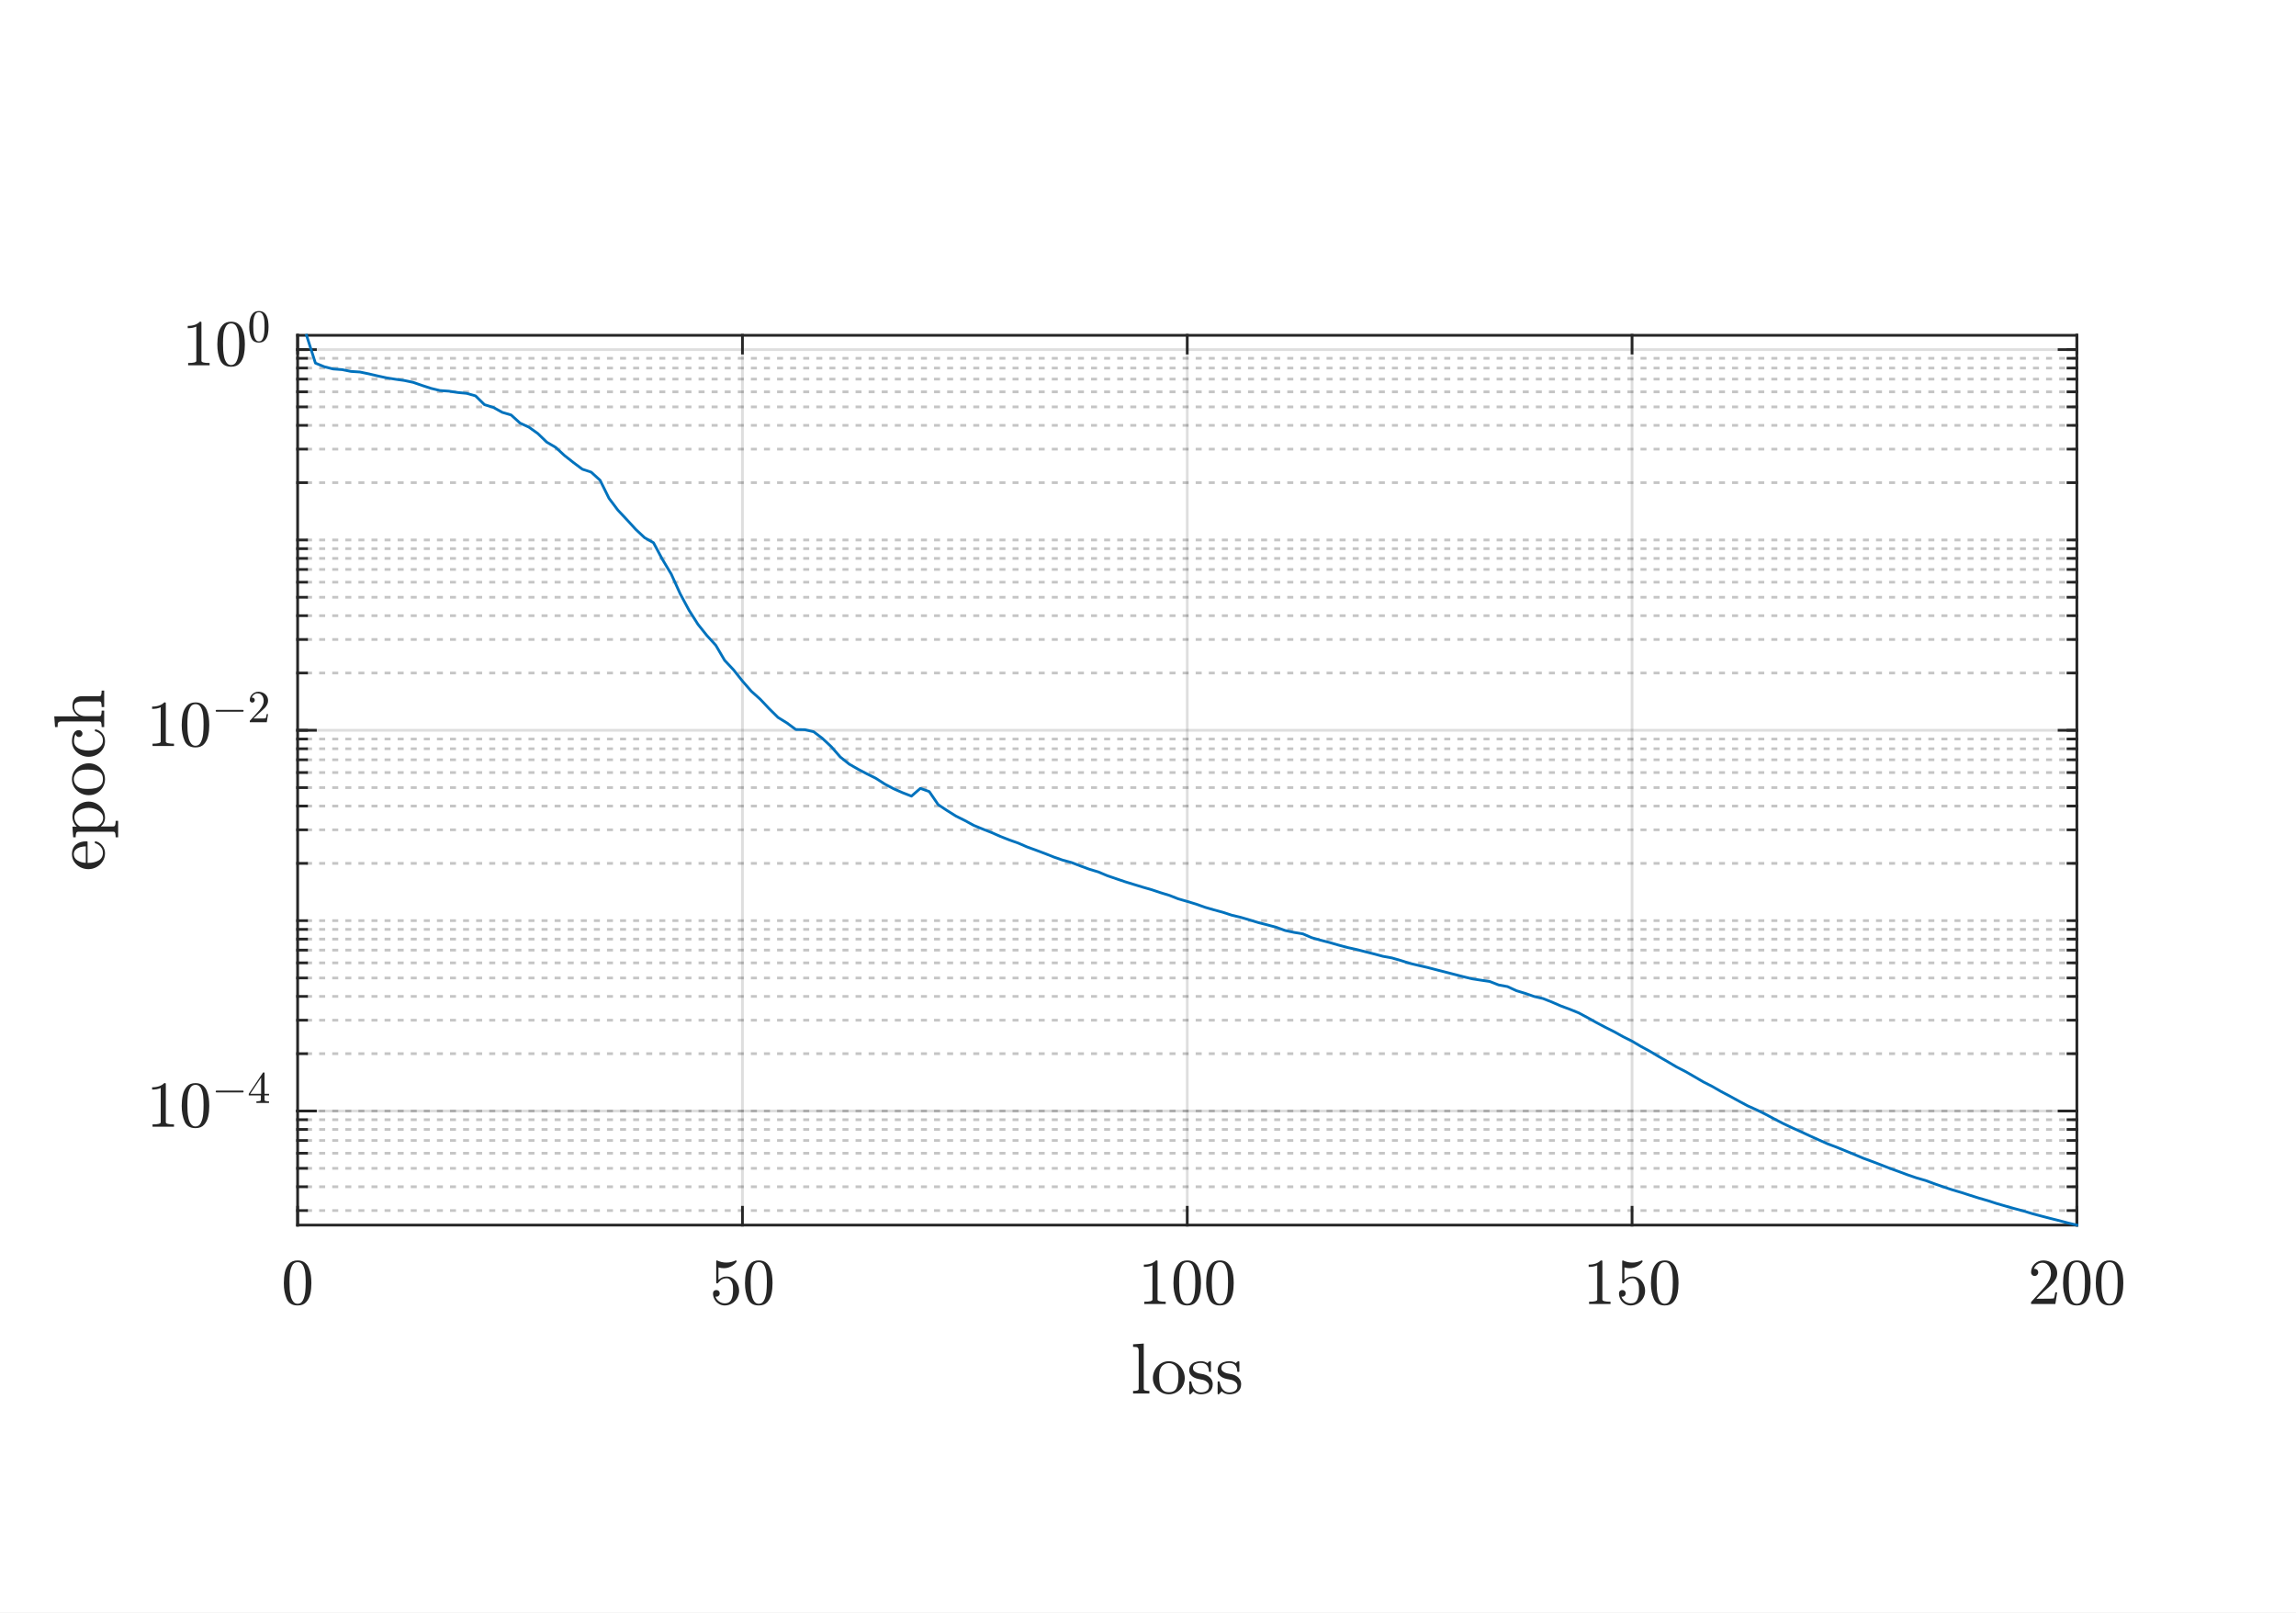 <?xml version="1.0"?>
<!DOCTYPE svg PUBLIC '-//W3C//DTD SVG 1.0//EN'
          'http://www.w3.org/TR/2001/REC-SVG-20010904/DTD/svg10.dtd'>
<svg xmlns:xlink="http://www.w3.org/1999/xlink" style="fill-opacity:1; color-rendering:auto; color-interpolation:auto; text-rendering:auto; stroke:black; stroke-linecap:square; stroke-miterlimit:10; shape-rendering:auto; stroke-opacity:1; fill:black; stroke-dasharray:none; font-weight:normal; stroke-width:1; font-family:'Dialog'; font-style:normal; stroke-linejoin:miter; font-size:12px; stroke-dashoffset:0; image-rendering:auto;" width="702" height="493" xmlns="http://www.w3.org/2000/svg"
><rect width="100%" height="100%" fill="#808080" stroke="none"/><!--Generated by the Batik Graphics2D SVG Generator--><defs id="genericDefs"
  /><g
  ><defs id="defs1"
    ><clipPath clipPathUnits="userSpaceOnUse" id="clipPath1"
      ><path d="M0 0 L702 0 L702 493 L0 493 L0 0 Z"
      /></clipPath
    ></defs
    ><g style="fill:white; stroke:white;"
    ><rect x="0" y="0" width="702" style="clip-path:url(#clipPath1); stroke:none;" height="493"
    /></g
    ><g style="fill:white; text-rendering:optimizeSpeed; color-rendering:optimizeSpeed; image-rendering:optimizeSpeed; shape-rendering:crispEdges; stroke:white; color-interpolation:sRGB;"
    ><rect x="0" width="702" height="493" y="0" style="stroke:none;"
      /><path style="stroke:none;" d="M91 374.5 L635 374.5 L635 102.5 L91 102.5 Z"
    /></g
    ><g style="stroke-linecap:butt; fill-opacity:0.149; fill:rgb(38,38,38); text-rendering:geometricPrecision; image-rendering:optimizeQuality; color-rendering:optimizeQuality; stroke-linejoin:round; stroke:rgb(38,38,38); color-interpolation:linearRGB; stroke-width:0.833; stroke-opacity:0.149;"
    ><line y2="102.5" style="fill:none;" x1="91" x2="91" y1="374.5"
      /><line y2="102.5" style="fill:none;" x1="227" x2="227" y1="374.5"
      /><line y2="102.5" style="fill:none;" x1="363" x2="363" y1="374.5"
      /><line y2="102.5" style="fill:none;" x1="499" x2="499" y1="374.5"
      /><line y2="102.5" style="fill:none;" x1="635" x2="635" y1="374.5"
    /></g
    ><g style="fill-opacity:0.251; color-rendering:optimizeQuality; color-interpolation:linearRGB; text-rendering:geometricPrecision; stroke:rgb(26,26,26); stroke-linecap:butt; stroke-miterlimit:1; stroke-opacity:0.251; fill:rgb(26,26,26); stroke-dasharray:1,3; stroke-width:0.833; stroke-linejoin:bevel; image-rendering:optimizeQuality;"
    ><line y2="370.054" style="fill:none;" x1="635" x2="91" y1="370.054"
      /><line y2="362.784" style="fill:none;" x1="635" x2="91" y1="362.784"
      /><line y2="357.145" style="fill:none;" x1="635" x2="91" y1="357.145"
      /><line y2="352.537" style="fill:none;" x1="635" x2="91" y1="352.537"
      /><line y2="348.642" style="fill:none;" x1="635" x2="91" y1="348.642"
      /><line y2="345.267" style="fill:none;" x1="635" x2="91" y1="345.267"
      /><line y2="342.29" style="fill:none;" x1="635" x2="91" y1="342.29"
      /><line y2="339.628" style="fill:none;" x1="635" x2="91" y1="339.628"
      /><line y2="322.111" style="fill:none;" x1="635" x2="91" y1="322.111"
      /><line y2="311.864" style="fill:none;" x1="635" x2="91" y1="311.864"
      /><line y2="304.594" style="fill:none;" x1="635" x2="91" y1="304.594"
      /><line y2="298.955" style="fill:none;" x1="635" x2="91" y1="298.955"
      /><line y2="294.348" style="fill:none;" x1="635" x2="91" y1="294.348"
      /><line y2="290.452" style="fill:none;" x1="635" x2="91" y1="290.452"
      /><line y2="287.077" style="fill:none;" x1="635" x2="91" y1="287.077"
      /><line y2="284.101" style="fill:none;" x1="635" x2="91" y1="284.101"
      /><line y2="281.438" style="fill:none;" x1="635" x2="91" y1="281.438"
      /><line y2="263.921" style="fill:none;" x1="635" x2="91" y1="263.921"
      /><line y2="253.675" style="fill:none;" x1="635" x2="91" y1="253.675"
      /><line y2="246.405" style="fill:none;" x1="635" x2="91" y1="246.405"
      /><line y2="240.766" style="fill:none;" x1="635" x2="91" y1="240.766"
      /><line y2="236.158" style="fill:none;" x1="635" x2="91" y1="236.158"
      /><line y2="232.262" style="fill:none;" x1="635" x2="91" y1="232.262"
      /><line y2="228.888" style="fill:none;" x1="635" x2="91" y1="228.888"
      /><line y2="225.911" style="fill:none;" x1="635" x2="91" y1="225.911"
      /><line y2="205.732" style="fill:none;" x1="635" x2="91" y1="205.732"
      /><line y2="195.485" style="fill:none;" x1="635" x2="91" y1="195.485"
      /><line y2="188.215" style="fill:none;" x1="635" x2="91" y1="188.215"
      /><line y2="182.576" style="fill:none;" x1="635" x2="91" y1="182.576"
      /><line y2="177.969" style="fill:none;" x1="635" x2="91" y1="177.969"
      /><line y2="174.073" style="fill:none;" x1="635" x2="91" y1="174.073"
      /><line y2="170.698" style="fill:none;" x1="635" x2="91" y1="170.698"
      /><line y2="167.722" style="fill:none;" x1="635" x2="91" y1="167.722"
      /><line y2="165.059" style="fill:none;" x1="635" x2="91" y1="165.059"
      /><line y2="147.542" style="fill:none;" x1="635" x2="91" y1="147.542"
      /><line y2="137.296" style="fill:none;" x1="635" x2="91" y1="137.296"
      /><line y2="130.026" style="fill:none;" x1="635" x2="91" y1="130.026"
      /><line y2="124.386" style="fill:none;" x1="635" x2="91" y1="124.386"
      /><line y2="119.779" style="fill:none;" x1="635" x2="91" y1="119.779"
      /><line y2="115.883" style="fill:none;" x1="635" x2="91" y1="115.883"
      /><line y2="112.509" style="fill:none;" x1="635" x2="91" y1="112.509"
      /><line y2="109.532" style="fill:none;" x1="635" x2="91" y1="109.532"
    /></g
    ><g style="stroke-linecap:butt; fill-opacity:0.149; fill:rgb(38,38,38); text-rendering:geometricPrecision; image-rendering:optimizeQuality; color-rendering:optimizeQuality; stroke-linejoin:round; stroke:rgb(38,38,38); color-interpolation:linearRGB; stroke-width:0.833; stroke-opacity:0.149;"
    ><line y2="339.628" style="fill:none;" x1="635" x2="91" y1="339.628"
      /><line y2="223.249" style="fill:none;" x1="635" x2="91" y1="223.249"
      /><line y2="106.87" style="fill:none;" x1="635" x2="91" y1="106.87"
      /><line x1="91" x2="635" y1="374.5" style="stroke-linecap:square; fill-opacity:1; fill:none; stroke-opacity:1;" y2="374.5"
      /><line x1="91" x2="635" y1="102.5" style="stroke-linecap:square; fill-opacity:1; fill:none; stroke-opacity:1;" y2="102.5"
      /><line x1="91" x2="91" y1="374.5" style="stroke-linecap:square; fill-opacity:1; fill:none; stroke-opacity:1;" y2="369.06"
      /><line x1="227" x2="227" y1="374.5" style="stroke-linecap:square; fill-opacity:1; fill:none; stroke-opacity:1;" y2="369.06"
      /><line x1="363" x2="363" y1="374.5" style="stroke-linecap:square; fill-opacity:1; fill:none; stroke-opacity:1;" y2="369.06"
      /><line x1="499" x2="499" y1="374.5" style="stroke-linecap:square; fill-opacity:1; fill:none; stroke-opacity:1;" y2="369.06"
      /><line x1="635" x2="635" y1="374.5" style="stroke-linecap:square; fill-opacity:1; fill:none; stroke-opacity:1;" y2="369.06"
      /><line x1="91" x2="91" y1="102.5" style="stroke-linecap:square; fill-opacity:1; fill:none; stroke-opacity:1;" y2="107.94"
      /><line x1="227" x2="227" y1="102.5" style="stroke-linecap:square; fill-opacity:1; fill:none; stroke-opacity:1;" y2="107.94"
      /><line x1="363" x2="363" y1="102.5" style="stroke-linecap:square; fill-opacity:1; fill:none; stroke-opacity:1;" y2="107.94"
      /><line x1="499" x2="499" y1="102.5" style="stroke-linecap:square; fill-opacity:1; fill:none; stroke-opacity:1;" y2="107.94"
      /><line x1="635" x2="635" y1="102.5" style="stroke-linecap:square; fill-opacity:1; fill:none; stroke-opacity:1;" y2="107.94"
    /></g
    ><g transform="translate(91,381.833)" style="font-size:20px; fill:rgb(38,38,38); text-rendering:geometricPrecision; image-rendering:optimizeQuality; color-rendering:optimizeQuality; font-family:'mwa_cmr10'; stroke:rgb(38,38,38); color-interpolation:linearRGB;"
    ><path style="stroke:none;" d="M0 17.237 Q-2.453 17.237 -3.336 15.222 Q-4.219 13.206 -4.219 10.425 Q-4.219 8.691 -3.898 7.152 Q-3.578 5.612 -2.641 4.542 Q-1.703 3.472 0 3.472 Q1.312 3.472 2.156 4.12 Q3 4.769 3.438 5.792 Q3.875 6.816 4.039 7.98 Q4.203 9.144 4.203 10.425 Q4.203 12.144 3.883 13.644 Q3.562 15.144 2.633 16.191 Q1.703 17.237 0 17.237 ZM0 16.722 Q1.109 16.722 1.656 15.581 Q2.203 14.441 2.336 13.05 Q2.469 11.659 2.469 10.097 Q2.469 8.597 2.336 7.323 Q2.203 6.05 1.664 5.027 Q1.125 4.003 0 4.003 Q-1.125 4.003 -1.672 5.034 Q-2.219 6.066 -2.352 7.331 Q-2.484 8.597 -2.484 10.097 Q-2.484 11.206 -2.43 12.198 Q-2.375 13.191 -2.141 14.237 Q-1.906 15.284 -1.383 16.003 Q-0.859 16.722 0 16.722 Z"
    /></g
    ><g transform="translate(227,381.833)" style="font-size:20px; fill:rgb(38,38,38); text-rendering:geometricPrecision; image-rendering:optimizeQuality; color-rendering:optimizeQuality; font-family:'mwa_cmr10'; stroke:rgb(38,38,38); color-interpolation:linearRGB;"
    ><path style="stroke:none;" d="M-8.266 14.519 Q-8.062 15.112 -7.633 15.589 Q-7.203 16.066 -6.625 16.331 Q-6.047 16.597 -5.422 16.597 Q-3.969 16.597 -3.422 15.48 Q-2.875 14.362 -2.875 12.753 Q-2.875 12.066 -2.898 11.589 Q-2.922 11.112 -3.031 10.675 Q-3.219 9.972 -3.688 9.448 Q-4.156 8.925 -4.828 8.925 Q-5.5 8.925 -5.984 9.128 Q-6.469 9.331 -6.766 9.605 Q-7.062 9.878 -7.297 10.183 Q-7.531 10.487 -7.594 10.503 L-7.828 10.503 Q-7.875 10.503 -7.945 10.441 Q-8.016 10.378 -8.016 10.316 L-8.016 3.628 Q-8.016 3.581 -7.953 3.526 Q-7.891 3.472 -7.828 3.472 L-7.766 3.472 Q-6.422 4.128 -4.906 4.128 Q-3.422 4.128 -2.047 3.472 L-1.984 3.472 Q-1.906 3.472 -1.852 3.526 Q-1.797 3.581 -1.797 3.628 L-1.797 3.816 Q-1.797 3.925 -1.828 3.925 Q-2.516 4.831 -3.547 5.339 Q-4.578 5.847 -5.688 5.847 Q-6.484 5.847 -7.328 5.612 L-7.328 9.394 Q-6.656 8.862 -6.133 8.628 Q-5.609 8.394 -4.797 8.394 Q-3.703 8.394 -2.828 9.034 Q-1.953 9.675 -1.484 10.691 Q-1.016 11.706 -1.016 12.769 Q-1.016 13.972 -1.609 15.003 Q-2.203 16.034 -3.219 16.636 Q-4.234 17.237 -5.422 17.237 Q-6.406 17.237 -7.234 16.73 Q-8.062 16.222 -8.531 15.362 Q-9 14.503 -9 13.534 Q-9 13.081 -8.711 12.8 Q-8.422 12.519 -7.984 12.519 Q-7.531 12.519 -7.234 12.808 Q-6.938 13.097 -6.938 13.534 Q-6.938 13.972 -7.234 14.269 Q-7.531 14.566 -7.984 14.566 Q-8.047 14.566 -8.133 14.55 Q-8.219 14.534 -8.266 14.519 Z"
      /><path style="stroke:none;" d="M5 17.237 Q2.547 17.237 1.664 15.222 Q0.781 13.206 0.781 10.425 Q0.781 8.691 1.102 7.152 Q1.422 5.612 2.359 4.542 Q3.297 3.472 5 3.472 Q6.312 3.472 7.156 4.12 Q8 4.769 8.438 5.792 Q8.875 6.816 9.039 7.98 Q9.203 9.144 9.203 10.425 Q9.203 12.144 8.883 13.644 Q8.562 15.144 7.633 16.191 Q6.703 17.237 5 17.237 ZM5 16.722 Q6.109 16.722 6.656 15.581 Q7.203 14.441 7.336 13.05 Q7.469 11.659 7.469 10.097 Q7.469 8.597 7.336 7.323 Q7.203 6.05 6.664 5.027 Q6.125 4.003 5 4.003 Q3.875 4.003 3.328 5.034 Q2.781 6.066 2.648 7.331 Q2.516 8.597 2.516 10.097 Q2.516 11.206 2.57 12.198 Q2.625 13.191 2.859 14.237 Q3.094 15.284 3.617 16.003 Q4.141 16.722 5 16.722 Z"
    /></g
    ><g transform="translate(363,381.833)" style="font-size:20px; fill:rgb(38,38,38); text-rendering:geometricPrecision; image-rendering:optimizeQuality; color-rendering:optimizeQuality; font-family:'mwa_cmr10'; stroke:rgb(38,38,38); color-interpolation:linearRGB;"
    ><path style="stroke:none;" d="M-13.141 16.8 L-13.141 16.097 Q-10.641 16.097 -10.641 15.456 L-10.641 4.956 Q-11.672 5.456 -13.266 5.456 L-13.266 4.753 Q-10.812 4.753 -9.562 3.472 L-9.281 3.472 Q-9.203 3.472 -9.141 3.526 Q-9.078 3.581 -9.078 3.659 L-9.078 15.456 Q-9.078 16.097 -6.578 16.097 L-6.578 16.8 L-13.141 16.8 Z"
      /><path style="stroke:none;" d="M0 17.237 Q-2.453 17.237 -3.336 15.222 Q-4.219 13.206 -4.219 10.425 Q-4.219 8.691 -3.898 7.152 Q-3.578 5.612 -2.641 4.542 Q-1.703 3.472 0 3.472 Q1.312 3.472 2.156 4.12 Q3 4.769 3.438 5.792 Q3.875 6.816 4.039 7.98 Q4.203 9.144 4.203 10.425 Q4.203 12.144 3.883 13.644 Q3.562 15.144 2.633 16.191 Q1.703 17.237 0 17.237 ZM0 16.722 Q1.109 16.722 1.656 15.581 Q2.203 14.441 2.336 13.05 Q2.469 11.659 2.469 10.097 Q2.469 8.597 2.336 7.323 Q2.203 6.05 1.664 5.027 Q1.125 4.003 0 4.003 Q-1.125 4.003 -1.672 5.034 Q-2.219 6.066 -2.352 7.331 Q-2.484 8.597 -2.484 10.097 Q-2.484 11.206 -2.43 12.198 Q-2.375 13.191 -2.141 14.237 Q-1.906 15.284 -1.383 16.003 Q-0.859 16.722 0 16.722 Z"
      /><path style="stroke:none;" d="M10 17.237 Q7.547 17.237 6.664 15.222 Q5.781 13.206 5.781 10.425 Q5.781 8.691 6.102 7.152 Q6.422 5.612 7.359 4.542 Q8.297 3.472 10 3.472 Q11.312 3.472 12.156 4.12 Q13 4.769 13.438 5.792 Q13.875 6.816 14.039 7.98 Q14.203 9.144 14.203 10.425 Q14.203 12.144 13.883 13.644 Q13.562 15.144 12.633 16.191 Q11.703 17.237 10 17.237 ZM10 16.722 Q11.109 16.722 11.656 15.581 Q12.203 14.441 12.336 13.05 Q12.469 11.659 12.469 10.097 Q12.469 8.597 12.336 7.323 Q12.203 6.05 11.664 5.027 Q11.125 4.003 10 4.003 Q8.875 4.003 8.328 5.034 Q7.781 6.066 7.649 7.331 Q7.516 8.597 7.516 10.097 Q7.516 11.206 7.57 12.198 Q7.625 13.191 7.859 14.237 Q8.094 15.284 8.617 16.003 Q9.141 16.722 10 16.722 Z"
    /></g
    ><g transform="translate(499,381.833)" style="font-size:20px; fill:rgb(38,38,38); text-rendering:geometricPrecision; image-rendering:optimizeQuality; color-rendering:optimizeQuality; font-family:'mwa_cmr10'; stroke:rgb(38,38,38); color-interpolation:linearRGB;"
    ><path style="stroke:none;" d="M-13.141 16.8 L-13.141 16.097 Q-10.641 16.097 -10.641 15.456 L-10.641 4.956 Q-11.672 5.456 -13.266 5.456 L-13.266 4.753 Q-10.812 4.753 -9.562 3.472 L-9.281 3.472 Q-9.203 3.472 -9.141 3.526 Q-9.078 3.581 -9.078 3.659 L-9.078 15.456 Q-9.078 16.097 -6.578 16.097 L-6.578 16.8 L-13.141 16.8 Z"
      /><path style="stroke:none;" d="M-3.266 14.519 Q-3.062 15.112 -2.633 15.589 Q-2.203 16.066 -1.625 16.331 Q-1.047 16.597 -0.422 16.597 Q1.031 16.597 1.578 15.48 Q2.125 14.362 2.125 12.753 Q2.125 12.066 2.102 11.589 Q2.078 11.112 1.969 10.675 Q1.781 9.972 1.312 9.448 Q0.844 8.925 0.172 8.925 Q-0.5 8.925 -0.984 9.128 Q-1.469 9.331 -1.766 9.605 Q-2.062 9.878 -2.297 10.183 Q-2.531 10.487 -2.594 10.503 L-2.828 10.503 Q-2.875 10.503 -2.945 10.441 Q-3.016 10.378 -3.016 10.316 L-3.016 3.628 Q-3.016 3.581 -2.953 3.526 Q-2.891 3.472 -2.828 3.472 L-2.766 3.472 Q-1.422 4.128 0.094 4.128 Q1.578 4.128 2.953 3.472 L3.016 3.472 Q3.094 3.472 3.148 3.526 Q3.203 3.581 3.203 3.628 L3.203 3.816 Q3.203 3.925 3.172 3.925 Q2.484 4.831 1.453 5.339 Q0.422 5.847 -0.688 5.847 Q-1.484 5.847 -2.328 5.612 L-2.328 9.394 Q-1.656 8.862 -1.133 8.628 Q-0.609 8.394 0.203 8.394 Q1.297 8.394 2.172 9.034 Q3.047 9.675 3.516 10.691 Q3.984 11.706 3.984 12.769 Q3.984 13.972 3.391 15.003 Q2.797 16.034 1.781 16.636 Q0.766 17.237 -0.422 17.237 Q-1.406 17.237 -2.234 16.73 Q-3.062 16.222 -3.531 15.362 Q-4 14.503 -4 13.534 Q-4 13.081 -3.711 12.8 Q-3.422 12.519 -2.984 12.519 Q-2.531 12.519 -2.234 12.808 Q-1.938 13.097 -1.938 13.534 Q-1.938 13.972 -2.234 14.269 Q-2.531 14.566 -2.984 14.566 Q-3.047 14.566 -3.133 14.55 Q-3.219 14.534 -3.266 14.519 Z"
      /><path style="stroke:none;" d="M10 17.237 Q7.547 17.237 6.664 15.222 Q5.781 13.206 5.781 10.425 Q5.781 8.691 6.102 7.152 Q6.422 5.612 7.359 4.542 Q8.297 3.472 10 3.472 Q11.312 3.472 12.156 4.12 Q13 4.769 13.438 5.792 Q13.875 6.816 14.039 7.98 Q14.203 9.144 14.203 10.425 Q14.203 12.144 13.883 13.644 Q13.562 15.144 12.633 16.191 Q11.703 17.237 10 17.237 ZM10 16.722 Q11.109 16.722 11.656 15.581 Q12.203 14.441 12.336 13.05 Q12.469 11.659 12.469 10.097 Q12.469 8.597 12.336 7.323 Q12.203 6.05 11.664 5.027 Q11.125 4.003 10 4.003 Q8.875 4.003 8.328 5.034 Q7.781 6.066 7.649 7.331 Q7.516 8.597 7.516 10.097 Q7.516 11.206 7.57 12.198 Q7.625 13.191 7.859 14.237 Q8.094 15.284 8.617 16.003 Q9.141 16.722 10 16.722 Z"
    /></g
    ><g transform="translate(635,381.833)" style="font-size:20px; fill:rgb(38,38,38); text-rendering:geometricPrecision; image-rendering:optimizeQuality; color-rendering:optimizeQuality; font-family:'mwa_cmr10'; stroke:rgb(38,38,38); color-interpolation:linearRGB;"
    ><path style="stroke:none;" d="M-14 16.8 L-14 16.269 Q-14 16.206 -13.969 16.159 L-10.859 12.722 Q-10.156 11.956 -9.719 11.441 Q-9.281 10.925 -8.852 10.245 Q-8.422 9.566 -8.172 8.87 Q-7.922 8.175 -7.922 7.394 Q-7.922 6.581 -8.227 5.831 Q-8.531 5.081 -9.125 4.628 Q-9.719 4.175 -10.578 4.175 Q-11.438 4.175 -12.133 4.698 Q-12.828 5.222 -13.109 6.05 Q-13.031 6.034 -12.906 6.034 Q-12.453 6.034 -12.133 6.339 Q-11.812 6.644 -11.812 7.128 Q-11.812 7.581 -12.133 7.902 Q-12.453 8.222 -12.906 8.222 Q-13.375 8.222 -13.688 7.894 Q-14 7.566 -14 7.128 Q-14 6.362 -13.719 5.706 Q-13.438 5.05 -12.906 4.534 Q-12.375 4.019 -11.703 3.745 Q-11.031 3.472 -10.281 3.472 Q-9.141 3.472 -8.156 3.956 Q-7.172 4.441 -6.594 5.323 Q-6.016 6.206 -6.016 7.394 Q-6.016 8.269 -6.399 9.05 Q-6.781 9.831 -7.375 10.472 Q-7.969 11.112 -8.899 11.917 Q-9.828 12.722 -10.109 13.003 L-12.375 15.175 L-10.453 15.175 Q-9.047 15.175 -8.094 15.152 Q-7.141 15.128 -7.078 15.081 Q-6.844 14.831 -6.594 13.237 L-6.016 13.237 L-6.578 16.8 L-14 16.8 Z"
      /><path style="stroke:none;" d="M0 17.237 Q-2.453 17.237 -3.336 15.222 Q-4.219 13.206 -4.219 10.425 Q-4.219 8.691 -3.898 7.152 Q-3.578 5.612 -2.641 4.542 Q-1.703 3.472 0 3.472 Q1.312 3.472 2.156 4.12 Q3 4.769 3.438 5.792 Q3.875 6.816 4.039 7.98 Q4.203 9.144 4.203 10.425 Q4.203 12.144 3.883 13.644 Q3.562 15.144 2.633 16.191 Q1.703 17.237 0 17.237 ZM0 16.722 Q1.109 16.722 1.656 15.581 Q2.203 14.441 2.336 13.05 Q2.469 11.659 2.469 10.097 Q2.469 8.597 2.336 7.323 Q2.203 6.05 1.664 5.027 Q1.125 4.003 0 4.003 Q-1.125 4.003 -1.672 5.034 Q-2.219 6.066 -2.352 7.331 Q-2.484 8.597 -2.484 10.097 Q-2.484 11.206 -2.43 12.198 Q-2.375 13.191 -2.141 14.237 Q-1.906 15.284 -1.383 16.003 Q-0.859 16.722 0 16.722 Z"
      /><path style="stroke:none;" d="M10 17.237 Q7.547 17.237 6.664 15.222 Q5.781 13.206 5.781 10.425 Q5.781 8.691 6.102 7.152 Q6.422 5.612 7.359 4.542 Q8.297 3.472 10 3.472 Q11.312 3.472 12.156 4.12 Q13 4.769 13.438 5.792 Q13.875 6.816 14.039 7.98 Q14.203 9.144 14.203 10.425 Q14.203 12.144 13.883 13.644 Q13.562 15.144 12.633 16.191 Q11.703 17.237 10 17.237 ZM10 16.722 Q11.109 16.722 11.656 15.581 Q12.203 14.441 12.336 13.05 Q12.469 11.659 12.469 10.097 Q12.469 8.597 12.336 7.323 Q12.203 6.05 11.664 5.027 Q11.125 4.003 10 4.003 Q8.875 4.003 8.328 5.034 Q7.781 6.066 7.649 7.331 Q7.516 8.597 7.516 10.097 Q7.516 11.206 7.57 12.198 Q7.625 13.191 7.859 14.237 Q8.094 15.284 8.617 16.003 Q9.141 16.722 10 16.722 Z"
    /></g
    ><g transform="translate(363,407.5)" style="font-size:22px; fill:rgb(38,38,38); text-rendering:geometricPrecision; image-rendering:optimizeQuality; color-rendering:optimizeQuality; font-family:'mwa_cmr10'; stroke:rgb(38,38,38); color-interpolation:linearRGB;"
    ><path style="stroke:none;" d="M-16.561 18.48 L-16.561 17.699 Q-15.812 17.699 -15.327 17.581 Q-14.843 17.464 -14.843 17.011 L-14.843 5.464 Q-14.843 4.87 -15.015 4.605 Q-15.187 4.339 -15.522 4.285 Q-15.858 4.23 -16.561 4.23 L-16.561 3.449 L-13.296 3.214 L-13.296 17.011 Q-13.296 17.464 -12.812 17.581 Q-12.327 17.699 -11.577 17.699 L-11.577 18.48 L-16.561 18.48 Z"
      /><path style="stroke:none;" d="M-5.622 18.73 Q-6.95 18.73 -8.075 18.058 Q-9.2 17.386 -9.857 16.253 Q-10.513 15.12 -10.513 13.792 Q-10.513 12.792 -10.153 11.855 Q-9.794 10.917 -9.122 10.183 Q-8.45 9.449 -7.56 9.035 Q-6.669 8.62 -5.622 8.62 Q-4.263 8.62 -3.154 9.332 Q-2.044 10.042 -1.403 11.245 Q-0.763 12.449 -0.763 13.792 Q-0.763 15.12 -1.411 16.253 Q-2.06 17.386 -3.185 18.058 Q-4.31 18.73 -5.622 18.73 ZM-5.622 18.089 Q-3.857 18.089 -3.271 16.808 Q-2.685 15.527 -2.685 13.542 Q-2.685 12.449 -2.802 11.722 Q-2.919 10.995 -3.31 10.402 Q-3.56 10.042 -3.942 9.769 Q-4.325 9.495 -4.747 9.347 Q-5.169 9.199 -5.622 9.199 Q-6.31 9.199 -6.927 9.511 Q-7.544 9.824 -7.95 10.402 Q-8.357 11.027 -8.474 11.769 Q-8.591 12.511 -8.591 13.542 Q-8.591 14.777 -8.372 15.761 Q-8.153 16.745 -7.505 17.417 Q-6.857 18.089 -5.622 18.089 Z"
      /><path style="stroke:none;" d="M0.612 18.542 L0.612 14.949 Q0.612 14.777 0.8 14.777 L1.065 14.777 Q1.206 14.777 1.237 14.949 Q1.862 18.152 4.206 18.152 Q5.253 18.152 5.956 17.675 Q6.659 17.199 6.659 16.214 Q6.659 15.511 6.112 15.011 Q5.565 14.511 4.815 14.324 L3.331 14.027 Q2.597 13.87 1.987 13.535 Q1.378 13.199 0.995 12.652 Q0.612 12.105 0.612 11.37 Q0.612 10.402 1.12 9.785 Q1.628 9.167 2.448 8.894 Q3.268 8.62 4.206 8.62 Q5.331 8.62 6.175 9.214 L6.8 8.667 Q6.8 8.62 6.909 8.62 L7.081 8.62 Q7.143 8.62 7.198 8.675 Q7.253 8.73 7.253 8.808 L7.253 11.683 Q7.253 11.886 7.081 11.886 L6.8 11.886 Q6.612 11.886 6.612 11.683 Q6.612 10.527 5.972 9.832 Q5.331 9.136 4.19 9.136 Q3.19 9.136 2.472 9.503 Q1.753 9.87 1.753 10.761 Q1.753 11.37 2.268 11.761 Q2.784 12.152 3.487 12.324 L4.987 12.605 Q5.737 12.777 6.386 13.183 Q7.034 13.589 7.417 14.214 Q7.8 14.839 7.8 15.62 Q7.8 16.417 7.526 17.003 Q7.253 17.589 6.761 17.972 Q6.268 18.355 5.604 18.542 Q4.94 18.73 4.206 18.73 Q2.831 18.73 1.862 17.808 L1.05 18.667 Q1.05 18.73 0.925 18.73 L0.8 18.73 Q0.612 18.73 0.612 18.542 Z"
      /><path style="stroke:none;" d="M9.29 18.542 L9.29 14.949 Q9.29 14.777 9.477 14.777 L9.743 14.777 Q9.884 14.777 9.915 14.949 Q10.54 18.152 12.884 18.152 Q13.931 18.152 14.634 17.675 Q15.337 17.199 15.337 16.214 Q15.337 15.511 14.79 15.011 Q14.243 14.511 13.493 14.324 L12.009 14.027 Q11.274 13.87 10.665 13.535 Q10.056 13.199 9.673 12.652 Q9.29 12.105 9.29 11.37 Q9.29 10.402 9.798 9.785 Q10.306 9.167 11.126 8.894 Q11.946 8.62 12.884 8.62 Q14.009 8.62 14.852 9.214 L15.477 8.667 Q15.477 8.62 15.587 8.62 L15.759 8.62 Q15.821 8.62 15.876 8.675 Q15.931 8.73 15.931 8.808 L15.931 11.683 Q15.931 11.886 15.759 11.886 L15.477 11.886 Q15.29 11.886 15.29 11.683 Q15.29 10.527 14.649 9.832 Q14.009 9.136 12.868 9.136 Q11.868 9.136 11.149 9.503 Q10.431 9.87 10.431 10.761 Q10.431 11.37 10.946 11.761 Q11.462 12.152 12.165 12.324 L13.665 12.605 Q14.415 12.777 15.063 13.183 Q15.712 13.589 16.095 14.214 Q16.477 14.839 16.477 15.62 Q16.477 16.417 16.204 17.003 Q15.931 17.589 15.438 17.972 Q14.946 18.355 14.282 18.542 Q13.618 18.73 12.884 18.73 Q11.509 18.73 10.54 17.808 L9.727 18.667 Q9.727 18.73 9.602 18.73 L9.477 18.73 Q9.29 18.73 9.29 18.542 Z"
    /></g
    ><g style="fill:rgb(38,38,38); text-rendering:geometricPrecision; image-rendering:optimizeQuality; color-rendering:optimizeQuality; stroke-linejoin:round; stroke:rgb(38,38,38); color-interpolation:linearRGB; stroke-width:0.833;"
    ><line y2="102.5" style="fill:none;" x1="91" x2="91" y1="374.5"
      /><line y2="102.5" style="fill:none;" x1="635" x2="635" y1="374.5"
      /><line y2="339.628" style="fill:none;" x1="91" x2="96.44" y1="339.628"
      /><line y2="223.249" style="fill:none;" x1="91" x2="96.44" y1="223.249"
      /><line y2="106.87" style="fill:none;" x1="91" x2="96.44" y1="106.87"
      /><line y2="339.628" style="fill:none;" x1="635" x2="629.56" y1="339.628"
      /><line y2="223.249" style="fill:none;" x1="635" x2="629.56" y1="223.249"
      /><line y2="106.87" style="fill:none;" x1="635" x2="629.56" y1="106.87"
      /><line y2="370.054" style="fill:none;" x1="91" x2="93.72" y1="370.054"
      /><line y2="362.784" style="fill:none;" x1="91" x2="93.72" y1="362.784"
      /><line y2="357.145" style="fill:none;" x1="91" x2="93.72" y1="357.145"
      /><line y2="352.537" style="fill:none;" x1="91" x2="93.72" y1="352.537"
      /><line y2="348.642" style="fill:none;" x1="91" x2="93.72" y1="348.642"
      /><line y2="345.267" style="fill:none;" x1="91" x2="93.72" y1="345.267"
      /><line y2="342.29" style="fill:none;" x1="91" x2="93.72" y1="342.29"
      /><line y2="339.628" style="fill:none;" x1="91" x2="93.72" y1="339.628"
      /><line y2="339.628" style="fill:none;" x1="91" x2="93.72" y1="339.628"
      /><line y2="322.111" style="fill:none;" x1="91" x2="93.72" y1="322.111"
      /><line y2="311.864" style="fill:none;" x1="91" x2="93.72" y1="311.864"
      /><line y2="304.594" style="fill:none;" x1="91" x2="93.72" y1="304.594"
      /><line y2="298.955" style="fill:none;" x1="91" x2="93.72" y1="298.955"
      /><line y2="294.348" style="fill:none;" x1="91" x2="93.72" y1="294.348"
      /><line y2="290.452" style="fill:none;" x1="91" x2="93.72" y1="290.452"
      /><line y2="287.077" style="fill:none;" x1="91" x2="93.72" y1="287.077"
      /><line y2="284.101" style="fill:none;" x1="91" x2="93.72" y1="284.101"
      /><line y2="281.438" style="fill:none;" x1="91" x2="93.72" y1="281.438"
      /><line y2="263.921" style="fill:none;" x1="91" x2="93.72" y1="263.921"
      /><line y2="253.675" style="fill:none;" x1="91" x2="93.72" y1="253.675"
      /><line y2="246.405" style="fill:none;" x1="91" x2="93.72" y1="246.405"
      /><line y2="240.766" style="fill:none;" x1="91" x2="93.72" y1="240.766"
      /><line y2="236.158" style="fill:none;" x1="91" x2="93.72" y1="236.158"
      /><line y2="232.262" style="fill:none;" x1="91" x2="93.72" y1="232.262"
      /><line y2="228.888" style="fill:none;" x1="91" x2="93.72" y1="228.888"
      /><line y2="225.911" style="fill:none;" x1="91" x2="93.72" y1="225.911"
      /><line y2="223.249" style="fill:none;" x1="91" x2="93.72" y1="223.249"
      /><line y2="205.732" style="fill:none;" x1="91" x2="93.72" y1="205.732"
      /><line y2="195.485" style="fill:none;" x1="91" x2="93.72" y1="195.485"
      /><line y2="188.215" style="fill:none;" x1="91" x2="93.72" y1="188.215"
      /><line y2="182.576" style="fill:none;" x1="91" x2="93.72" y1="182.576"
      /><line y2="177.969" style="fill:none;" x1="91" x2="93.72" y1="177.969"
      /><line y2="174.073" style="fill:none;" x1="91" x2="93.72" y1="174.073"
      /><line y2="170.698" style="fill:none;" x1="91" x2="93.72" y1="170.698"
      /><line y2="167.722" style="fill:none;" x1="91" x2="93.72" y1="167.722"
      /><line y2="165.059" style="fill:none;" x1="91" x2="93.72" y1="165.059"
      /><line y2="147.542" style="fill:none;" x1="91" x2="93.72" y1="147.542"
      /><line y2="137.296" style="fill:none;" x1="91" x2="93.72" y1="137.296"
      /><line y2="130.026" style="fill:none;" x1="91" x2="93.72" y1="130.026"
      /><line y2="124.386" style="fill:none;" x1="91" x2="93.72" y1="124.386"
      /><line y2="119.779" style="fill:none;" x1="91" x2="93.72" y1="119.779"
      /><line y2="115.883" style="fill:none;" x1="91" x2="93.72" y1="115.883"
      /><line y2="112.509" style="fill:none;" x1="91" x2="93.72" y1="112.509"
      /><line y2="109.532" style="fill:none;" x1="91" x2="93.72" y1="109.532"
      /><line y2="106.87" style="fill:none;" x1="91" x2="93.72" y1="106.87"
      /><line y2="370.054" style="fill:none;" x1="635" x2="632.28" y1="370.054"
      /><line y2="362.784" style="fill:none;" x1="635" x2="632.28" y1="362.784"
      /><line y2="357.145" style="fill:none;" x1="635" x2="632.28" y1="357.145"
      /><line y2="352.537" style="fill:none;" x1="635" x2="632.28" y1="352.537"
      /><line y2="348.642" style="fill:none;" x1="635" x2="632.28" y1="348.642"
      /><line y2="345.267" style="fill:none;" x1="635" x2="632.28" y1="345.267"
      /><line y2="342.29" style="fill:none;" x1="635" x2="632.28" y1="342.29"
      /><line y2="339.628" style="fill:none;" x1="635" x2="632.28" y1="339.628"
      /><line y2="339.628" style="fill:none;" x1="635" x2="632.28" y1="339.628"
      /><line y2="322.111" style="fill:none;" x1="635" x2="632.28" y1="322.111"
      /><line y2="311.864" style="fill:none;" x1="635" x2="632.28" y1="311.864"
      /><line y2="304.594" style="fill:none;" x1="635" x2="632.28" y1="304.594"
      /><line y2="298.955" style="fill:none;" x1="635" x2="632.28" y1="298.955"
      /><line y2="294.348" style="fill:none;" x1="635" x2="632.28" y1="294.348"
      /><line y2="290.452" style="fill:none;" x1="635" x2="632.28" y1="290.452"
      /><line y2="287.077" style="fill:none;" x1="635" x2="632.28" y1="287.077"
      /><line y2="284.101" style="fill:none;" x1="635" x2="632.28" y1="284.101"
      /><line y2="281.438" style="fill:none;" x1="635" x2="632.28" y1="281.438"
      /><line y2="263.921" style="fill:none;" x1="635" x2="632.28" y1="263.921"
      /><line y2="253.675" style="fill:none;" x1="635" x2="632.28" y1="253.675"
      /><line y2="246.405" style="fill:none;" x1="635" x2="632.28" y1="246.405"
      /><line y2="240.766" style="fill:none;" x1="635" x2="632.28" y1="240.766"
      /><line y2="236.158" style="fill:none;" x1="635" x2="632.28" y1="236.158"
      /><line y2="232.262" style="fill:none;" x1="635" x2="632.28" y1="232.262"
      /><line y2="228.888" style="fill:none;" x1="635" x2="632.28" y1="228.888"
      /><line y2="225.911" style="fill:none;" x1="635" x2="632.28" y1="225.911"
      /><line y2="223.249" style="fill:none;" x1="635" x2="632.28" y1="223.249"
      /><line y2="205.732" style="fill:none;" x1="635" x2="632.28" y1="205.732"
      /><line y2="195.485" style="fill:none;" x1="635" x2="632.28" y1="195.485"
      /><line y2="188.215" style="fill:none;" x1="635" x2="632.28" y1="188.215"
      /><line y2="182.576" style="fill:none;" x1="635" x2="632.28" y1="182.576"
      /><line y2="177.969" style="fill:none;" x1="635" x2="632.28" y1="177.969"
      /><line y2="174.073" style="fill:none;" x1="635" x2="632.28" y1="174.073"
      /><line y2="170.698" style="fill:none;" x1="635" x2="632.28" y1="170.698"
      /><line y2="167.722" style="fill:none;" x1="635" x2="632.28" y1="167.722"
      /><line y2="165.059" style="fill:none;" x1="635" x2="632.28" y1="165.059"
      /><line y2="147.542" style="fill:none;" x1="635" x2="632.28" y1="147.542"
      /><line y2="137.296" style="fill:none;" x1="635" x2="632.28" y1="137.296"
      /><line y2="130.026" style="fill:none;" x1="635" x2="632.28" y1="130.026"
      /><line y2="124.386" style="fill:none;" x1="635" x2="632.28" y1="124.386"
      /><line y2="119.779" style="fill:none;" x1="635" x2="632.28" y1="119.779"
      /><line y2="115.883" style="fill:none;" x1="635" x2="632.28" y1="115.883"
      /><line y2="112.509" style="fill:none;" x1="635" x2="632.28" y1="112.509"
      /><line y2="109.532" style="fill:none;" x1="635" x2="632.28" y1="109.532"
      /><line y2="106.87" style="fill:none;" x1="635" x2="632.28" y1="106.87"
    /></g
    ><g transform="translate(83.667,339.628)" style="font-size:20px; fill:rgb(38,38,38); text-rendering:geometricPrecision; image-rendering:optimizeQuality; color-rendering:optimizeQuality; font-family:'mwa_cmr10'; stroke:rgb(38,38,38); color-interpolation:linearRGB;"
    ><path style="stroke:none;" d="M-37.03 4.8 L-37.03 4.097 Q-34.53 4.097 -34.53 3.456 L-34.53 -7.044 Q-35.561 -6.544 -37.155 -6.544 L-37.155 -7.247 Q-34.702 -7.247 -33.452 -8.528 L-33.17 -8.528 Q-33.092 -8.528 -33.03 -8.473 Q-32.967 -8.419 -32.967 -8.341 L-32.967 3.456 Q-32.967 4.097 -30.467 4.097 L-30.467 4.8 L-37.03 4.8 Z"
    /></g
    ><g transform="translate(83.667,339.628)" style="font-size:20px; fill:rgb(38,38,38); text-rendering:geometricPrecision; image-rendering:optimizeQuality; color-rendering:optimizeQuality; font-family:'mwa_cmr10'; stroke:rgb(38,38,38); color-interpolation:linearRGB;"
    ><path style="stroke:none;" d="M-23.889 5.237 Q-26.342 5.237 -27.225 3.222 Q-28.108 1.206 -28.108 -1.575 Q-28.108 -3.309 -27.787 -4.848 Q-27.467 -6.388 -26.53 -7.458 Q-25.592 -8.528 -23.889 -8.528 Q-22.576 -8.528 -21.733 -7.88 Q-20.889 -7.231 -20.451 -6.208 Q-20.014 -5.184 -19.85 -4.02 Q-19.686 -2.856 -19.686 -1.575 Q-19.686 0.144 -20.006 1.644 Q-20.326 3.144 -21.256 4.191 Q-22.186 5.237 -23.889 5.237 ZM-23.889 4.722 Q-22.78 4.722 -22.233 3.581 Q-21.686 2.441 -21.553 1.05 Q-21.42 -0.341 -21.42 -1.903 Q-21.42 -3.403 -21.553 -4.677 Q-21.686 -5.95 -22.225 -6.973 Q-22.764 -7.997 -23.889 -7.997 Q-25.014 -7.997 -25.561 -6.966 Q-26.108 -5.934 -26.241 -4.669 Q-26.373 -3.403 -26.373 -1.903 Q-26.373 -0.794 -26.319 0.198 Q-26.264 1.191 -26.03 2.237 Q-25.795 3.284 -25.272 4.003 Q-24.748 4.722 -23.889 4.722 Z"
      /><path style="stroke:none;" d="M-17.467 -5.677 Q-17.576 -5.677 -17.654 -5.763 Q-17.733 -5.848 -17.733 -5.958 Q-17.733 -6.067 -17.654 -6.153 Q-17.576 -6.239 -17.467 -6.239 L-9.42 -6.239 Q-9.311 -6.239 -9.241 -6.153 Q-9.17 -6.067 -9.17 -5.958 Q-9.17 -5.848 -9.241 -5.763 Q-9.311 -5.677 -9.42 -5.677 L-17.467 -5.677 Z"
      /><path style="stroke:none;" d="M-7.609 -4.77 L-7.609 -5.255 L-3.281 -11.708 Q-3.234 -11.786 -3.141 -11.786 L-2.938 -11.786 Q-2.781 -11.786 -2.781 -11.63 L-2.781 -5.255 L-1.406 -5.255 L-1.406 -4.77 L-2.781 -4.77 L-2.781 -3.395 Q-2.781 -3.114 -2.367 -3.036 Q-1.953 -2.958 -1.422 -2.958 L-1.422 -2.458 L-5.266 -2.458 L-5.266 -2.958 Q-4.734 -2.958 -4.32 -3.036 Q-3.906 -3.114 -3.906 -3.395 L-3.906 -4.77 L-7.609 -4.77 ZM-7.141 -5.255 L-3.828 -5.255 L-3.828 -10.223 L-7.141 -5.255 Z"
    /></g
    ><g transform="translate(83.667,223.249)" style="font-size:20px; fill:rgb(38,38,38); text-rendering:geometricPrecision; image-rendering:optimizeQuality; color-rendering:optimizeQuality; font-family:'mwa_cmr10'; stroke:rgb(38,38,38); color-interpolation:linearRGB;"
    ><path style="stroke:none;" d="M-37.03 4.8 L-37.03 4.097 Q-34.53 4.097 -34.53 3.456 L-34.53 -7.044 Q-35.561 -6.544 -37.155 -6.544 L-37.155 -7.247 Q-34.702 -7.247 -33.452 -8.528 L-33.17 -8.528 Q-33.092 -8.528 -33.03 -8.473 Q-32.967 -8.419 -32.967 -8.341 L-32.967 3.456 Q-32.967 4.097 -30.467 4.097 L-30.467 4.8 L-37.03 4.8 Z"
      /><path style="stroke:none;" d="M-23.889 5.237 Q-26.342 5.237 -27.225 3.222 Q-28.108 1.206 -28.108 -1.575 Q-28.108 -3.309 -27.787 -4.848 Q-27.467 -6.388 -26.53 -7.458 Q-25.592 -8.528 -23.889 -8.528 Q-22.576 -8.528 -21.733 -7.88 Q-20.889 -7.231 -20.451 -6.208 Q-20.014 -5.184 -19.85 -4.02 Q-19.686 -2.856 -19.686 -1.575 Q-19.686 0.144 -20.006 1.644 Q-20.326 3.144 -21.256 4.191 Q-22.186 5.237 -23.889 5.237 ZM-23.889 4.722 Q-22.78 4.722 -22.233 3.581 Q-21.686 2.441 -21.553 1.05 Q-21.42 -0.341 -21.42 -1.903 Q-21.42 -3.403 -21.553 -4.677 Q-21.686 -5.95 -22.225 -6.973 Q-22.764 -7.997 -23.889 -7.997 Q-25.014 -7.997 -25.561 -6.966 Q-26.108 -5.934 -26.241 -4.669 Q-26.373 -3.403 -26.373 -1.903 Q-26.373 -0.794 -26.319 0.198 Q-26.264 1.191 -26.03 2.237 Q-25.795 3.284 -25.272 4.003 Q-24.748 4.722 -23.889 4.722 Z"
      /><path style="stroke:none;" d="M-17.467 -5.677 Q-17.576 -5.677 -17.654 -5.763 Q-17.733 -5.848 -17.733 -5.958 Q-17.733 -6.067 -17.654 -6.153 Q-17.576 -6.239 -17.467 -6.239 L-9.42 -6.239 Q-9.311 -6.239 -9.241 -6.153 Q-9.17 -6.067 -9.17 -5.958 Q-9.17 -5.848 -9.241 -5.763 Q-9.311 -5.677 -9.42 -5.677 L-17.467 -5.677 Z"
      /><path style="stroke:none;" d="M-7.297 -2.458 L-7.297 -2.833 Q-7.297 -2.864 -7.281 -2.911 L-5.094 -5.317 Q-4.609 -5.848 -4.305 -6.208 Q-4 -6.567 -3.695 -7.044 Q-3.391 -7.52 -3.219 -8.005 Q-3.047 -8.489 -3.047 -9.036 Q-3.047 -9.614 -3.258 -10.138 Q-3.469 -10.661 -3.891 -10.973 Q-4.312 -11.286 -4.906 -11.286 Q-5.516 -11.286 -6 -10.919 Q-6.484 -10.552 -6.688 -9.973 Q-6.625 -9.989 -6.531 -9.989 Q-6.219 -9.989 -5.992 -9.778 Q-5.766 -9.567 -5.766 -9.239 Q-5.766 -8.911 -5.992 -8.692 Q-6.219 -8.473 -6.531 -8.473 Q-6.859 -8.473 -7.078 -8.7 Q-7.297 -8.927 -7.297 -9.239 Q-7.297 -9.755 -7.102 -10.216 Q-6.906 -10.677 -6.531 -11.036 Q-6.156 -11.395 -5.688 -11.591 Q-5.219 -11.786 -4.703 -11.786 Q-3.891 -11.786 -3.203 -11.442 Q-2.516 -11.098 -2.109 -10.481 Q-1.703 -9.864 -1.703 -9.036 Q-1.703 -8.427 -1.977 -7.88 Q-2.25 -7.333 -2.664 -6.888 Q-3.078 -6.442 -3.727 -5.872 Q-4.375 -5.302 -4.578 -5.114 L-6.172 -3.599 L-4.828 -3.599 Q-3.828 -3.599 -3.164 -3.614 Q-2.5 -3.63 -2.453 -3.661 Q-2.297 -3.833 -2.125 -4.958 L-1.703 -4.958 L-2.109 -2.458 L-7.297 -2.458 Z"
    /></g
    ><g transform="translate(83.667,106.87)" style="font-size:20px; fill:rgb(38,38,38); text-rendering:geometricPrecision; image-rendering:optimizeQuality; color-rendering:optimizeQuality; font-family:'mwa_cmr10'; stroke:rgb(38,38,38); color-interpolation:linearRGB;"
    ><path style="stroke:none;" d="M-26.141 4.8 L-26.141 4.097 Q-23.641 4.097 -23.641 3.456 L-23.641 -7.044 Q-24.672 -6.544 -26.266 -6.544 L-26.266 -7.247 Q-23.813 -7.247 -22.563 -8.528 L-22.281 -8.528 Q-22.203 -8.528 -22.141 -8.473 Q-22.078 -8.419 -22.078 -8.341 L-22.078 3.456 Q-22.078 4.097 -19.578 4.097 L-19.578 4.8 L-26.141 4.8 Z"
      /><path style="stroke:none;" d="M-13 5.237 Q-15.453 5.237 -16.336 3.222 Q-17.219 1.206 -17.219 -1.575 Q-17.219 -3.309 -16.898 -4.848 Q-16.578 -6.388 -15.641 -7.458 Q-14.703 -8.528 -13 -8.528 Q-11.688 -8.528 -10.844 -7.88 Q-10 -7.231 -9.562 -6.208 Q-9.125 -5.184 -8.961 -4.02 Q-8.797 -2.856 -8.797 -1.575 Q-8.797 0.144 -9.117 1.644 Q-9.438 3.144 -10.367 4.191 Q-11.297 5.237 -13 5.237 ZM-13 4.722 Q-11.891 4.722 -11.344 3.581 Q-10.797 2.441 -10.664 1.05 Q-10.531 -0.341 -10.531 -1.903 Q-10.531 -3.403 -10.664 -4.677 Q-10.797 -5.95 -11.336 -6.973 Q-11.875 -7.997 -13 -7.997 Q-14.125 -7.997 -14.672 -6.966 Q-15.219 -5.934 -15.352 -4.669 Q-15.484 -3.403 -15.484 -1.903 Q-15.484 -0.794 -15.43 0.198 Q-15.375 1.191 -15.141 2.237 Q-14.906 3.284 -14.383 4.003 Q-13.859 4.722 -13 4.722 Z"
      /><path style="stroke:none;" d="M-4.5 -2.145 Q-6.219 -2.145 -6.836 -3.559 Q-7.453 -4.973 -7.453 -6.927 Q-7.453 -8.145 -7.234 -9.216 Q-7.016 -10.286 -6.352 -11.036 Q-5.688 -11.786 -4.5 -11.786 Q-3.578 -11.786 -2.992 -11.333 Q-2.406 -10.88 -2.094 -10.169 Q-1.781 -9.458 -1.672 -8.638 Q-1.562 -7.817 -1.562 -6.927 Q-1.562 -5.723 -1.781 -4.669 Q-2 -3.614 -2.648 -2.88 Q-3.297 -2.145 -4.5 -2.145 ZM-4.5 -2.52 Q-3.719 -2.52 -3.336 -3.317 Q-2.953 -4.114 -2.867 -5.083 Q-2.781 -6.052 -2.781 -7.145 Q-2.781 -8.208 -2.867 -9.091 Q-2.953 -9.973 -3.336 -10.7 Q-3.719 -11.427 -4.5 -11.427 Q-5.297 -11.427 -5.68 -10.7 Q-6.062 -9.973 -6.148 -9.091 Q-6.234 -8.208 -6.234 -7.145 Q-6.234 -6.364 -6.195 -5.677 Q-6.156 -4.989 -5.992 -4.255 Q-5.828 -3.52 -5.461 -3.02 Q-5.094 -2.52 -4.5 -2.52 Z"
    /></g
    ><g transform="translate(39.778,238.5) rotate(-90)" style="font-size:22px; fill:rgb(38,38,38); text-rendering:geometricPrecision; image-rendering:optimizeQuality; color-rendering:optimizeQuality; font-family:'mwa_cmr10'; stroke:rgb(38,38,38); color-interpolation:linearRGB;"
    ><path style="stroke:none;" d="M-22.321 -7.67 Q-23.665 -7.67 -24.79 -8.373 Q-25.915 -9.076 -26.556 -10.256 Q-27.196 -11.436 -27.196 -12.748 Q-27.196 -14.03 -26.61 -15.194 Q-26.024 -16.358 -24.977 -17.069 Q-23.931 -17.779 -22.634 -17.779 Q-21.634 -17.779 -20.884 -17.444 Q-20.134 -17.108 -19.649 -16.506 Q-19.165 -15.905 -18.923 -15.084 Q-18.681 -14.264 -18.681 -13.295 Q-18.681 -12.998 -18.899 -12.998 L-25.274 -12.998 L-25.274 -12.764 Q-25.274 -10.936 -24.54 -9.623 Q-23.806 -8.311 -22.134 -8.311 Q-21.462 -8.311 -20.884 -8.615 Q-20.306 -8.92 -19.884 -9.459 Q-19.462 -9.998 -19.306 -10.608 Q-19.29 -10.686 -19.227 -10.74 Q-19.165 -10.795 -19.087 -10.795 L-18.899 -10.795 Q-18.681 -10.795 -18.681 -10.514 Q-18.993 -9.28 -20.024 -8.475 Q-21.056 -7.67 -22.321 -7.67 ZM-25.243 -13.545 L-20.227 -13.545 Q-20.227 -14.373 -20.462 -15.225 Q-20.696 -16.076 -21.235 -16.639 Q-21.774 -17.201 -22.634 -17.201 Q-23.884 -17.201 -24.563 -16.037 Q-25.243 -14.873 -25.243 -13.545 Z"
      /><path style="stroke:none;" d="M-17.465 -3.655 L-17.465 -4.42 Q-16.7 -4.42 -16.223 -4.545 Q-15.747 -4.67 -15.747 -5.123 L-15.747 -15.733 Q-15.747 -16.326 -16.176 -16.483 Q-16.606 -16.639 -17.465 -16.639 L-17.465 -17.404 L-14.2 -17.639 L-14.2 -16.279 Q-13.606 -16.951 -12.801 -17.295 Q-11.997 -17.639 -11.106 -17.639 Q-9.793 -17.639 -8.754 -16.936 Q-7.715 -16.233 -7.129 -15.092 Q-6.543 -13.951 -6.543 -12.67 Q-6.543 -11.342 -7.192 -10.194 Q-7.84 -9.045 -8.965 -8.358 Q-10.09 -7.67 -11.434 -7.67 Q-13.028 -7.67 -14.137 -8.967 L-14.137 -5.123 Q-14.137 -4.67 -13.653 -4.545 Q-13.168 -4.42 -12.418 -4.42 L-12.418 -3.655 L-17.465 -3.655 ZM-14.137 -10.061 Q-13.747 -9.28 -13.059 -8.764 Q-12.372 -8.248 -11.559 -8.248 Q-10.793 -8.248 -10.207 -8.662 Q-9.622 -9.076 -9.223 -9.764 Q-8.825 -10.451 -8.637 -11.209 Q-8.45 -11.967 -8.45 -12.67 Q-8.45 -13.545 -8.77 -14.576 Q-9.09 -15.608 -9.739 -16.311 Q-10.387 -17.014 -11.309 -17.014 Q-12.2 -17.014 -12.95 -16.553 Q-13.7 -16.092 -14.137 -15.311 L-14.137 -10.061 Z"
      /><path style="stroke:none;" d="M0.305 -7.67 Q-1.023 -7.67 -2.148 -8.342 Q-3.273 -9.014 -3.929 -10.147 Q-4.585 -11.28 -4.585 -12.608 Q-4.585 -13.608 -4.226 -14.545 Q-3.866 -15.483 -3.195 -16.217 Q-2.523 -16.951 -1.632 -17.365 Q-0.741 -17.779 0.305 -17.779 Q1.665 -17.779 2.774 -17.069 Q3.884 -16.358 4.524 -15.155 Q5.165 -13.951 5.165 -12.608 Q5.165 -11.28 4.516 -10.147 Q3.868 -9.014 2.743 -8.342 Q1.618 -7.67 0.305 -7.67 ZM0.305 -8.311 Q2.071 -8.311 2.657 -9.592 Q3.243 -10.873 3.243 -12.858 Q3.243 -13.951 3.126 -14.678 Q3.009 -15.405 2.618 -15.998 Q2.368 -16.358 1.985 -16.631 Q1.602 -16.904 1.181 -17.053 Q0.759 -17.201 0.305 -17.201 Q-0.382 -17.201 -0.999 -16.889 Q-1.616 -16.576 -2.023 -15.998 Q-2.429 -15.373 -2.546 -14.631 Q-2.663 -13.889 -2.663 -12.858 Q-2.663 -11.623 -2.445 -10.639 Q-2.226 -9.655 -1.577 -8.983 Q-0.929 -8.311 0.305 -8.311 Z"
      /><path style="stroke:none;" d="M11.901 -7.67 Q10.557 -7.67 9.479 -8.365 Q8.401 -9.061 7.776 -10.217 Q7.151 -11.373 7.151 -12.67 Q7.151 -13.967 7.768 -15.162 Q8.386 -16.358 9.471 -17.069 Q10.557 -17.779 11.901 -17.779 Q13.182 -17.779 14.245 -17.279 Q15.307 -16.779 15.307 -15.623 Q15.307 -15.186 14.995 -14.873 Q14.682 -14.561 14.245 -14.561 Q13.807 -14.561 13.503 -14.873 Q13.198 -15.186 13.198 -15.623 Q13.198 -16.014 13.44 -16.295 Q13.682 -16.576 14.057 -16.654 Q13.292 -17.139 11.917 -17.139 Q10.87 -17.139 10.221 -16.444 Q9.573 -15.748 9.315 -14.717 Q9.057 -13.686 9.057 -12.67 Q9.057 -11.608 9.378 -10.615 Q9.698 -9.623 10.401 -8.967 Q11.104 -8.311 12.167 -8.311 Q13.214 -8.311 13.94 -8.951 Q14.667 -9.592 14.932 -10.623 Q14.932 -10.764 15.104 -10.764 L15.37 -10.764 Q15.448 -10.764 15.495 -10.701 Q15.542 -10.639 15.542 -10.561 L15.542 -10.498 Q15.214 -9.201 14.229 -8.436 Q13.245 -7.67 11.901 -7.67 Z"
      /><path style="stroke:none;" d="M16.24 -7.92 L16.24 -8.701 Q16.99 -8.701 17.474 -8.819 Q17.958 -8.936 17.958 -9.389 L17.958 -20.936 Q17.958 -21.529 17.779 -21.795 Q17.599 -22.061 17.271 -22.115 Q16.943 -22.17 16.24 -22.17 L16.24 -22.951 L19.505 -23.186 L19.505 -15.623 Q19.974 -16.529 20.794 -17.084 Q21.615 -17.639 22.615 -17.639 Q24.146 -17.639 24.912 -16.912 Q25.677 -16.186 25.677 -14.67 L25.677 -9.389 Q25.677 -8.936 26.162 -8.819 Q26.646 -8.701 27.396 -8.701 L27.396 -7.92 L22.365 -7.92 L22.365 -8.701 Q23.115 -8.701 23.599 -8.819 Q24.083 -8.936 24.083 -9.389 L24.083 -14.608 Q24.083 -15.686 23.771 -16.381 Q23.458 -17.076 22.49 -17.076 Q21.208 -17.076 20.388 -16.053 Q19.568 -15.03 19.568 -13.733 L19.568 -9.389 Q19.568 -8.936 20.052 -8.819 Q20.537 -8.701 21.271 -8.701 L21.271 -7.92 L16.24 -7.92 Z"
    /></g
    ><g style="stroke-linecap:butt; fill:rgb(0,114,189); text-rendering:geometricPrecision; image-rendering:optimizeQuality; color-rendering:optimizeQuality; stroke-linejoin:round; stroke:rgb(0,114,189); color-interpolation:linearRGB; stroke-width:0.833;"
    ><path d="M93.72 102.5 L96.44 110.993 L99.16 112.115 L101.88 112.797 L104.6 112.994 L107.32 113.544 L110.04 113.72 L112.76 114.283 L115.48 114.919 L118.2 115.51 L120.92 115.936 L123.64 116.317 L126.36 116.894 L129.08 117.839 L131.8 118.724 L134.52 119.386 L137.24 119.577 L139.96 119.983 L142.68 120.245 L145.4 121.021 L148.12 123.698 L150.84 124.541 L153.56 126.048 L156.28 126.858 L159 129.333 L161.72 130.584 L164.44 132.525 L167.16 135.155 L169.88 136.751 L172.6 139.249 L175.32 141.392 L178.04 143.43 L180.76 144.333 L183.48 146.814 L186.2 152.327 L188.92 155.946 L191.64 158.837 L194.36 161.811 L197.08 164.367 L199.8 165.901 L202.52 170.978 L205.24 175.507 L207.96 181.505 L210.68 186.56 L213.4 190.853 L216.12 194.264 L218.84 197.241 L221.56 201.864 L224.28 204.768 L227 208.192 L229.72 211.31 L232.44 213.751 L235.16 216.63 L237.88 219.323 L240.6 220.998 L243.32 223.013 L246.04 223.062 L248.76 223.678 L251.48 225.747 L254.2 228.294 L256.92 231.414 L259.64 233.579 L262.36 235.147 L265.08 236.571 L267.8 237.926 L270.52 239.683 L273.24 241.124 L275.96 242.323 L278.68 243.373 L281.4 241.002 L284.12 241.981 L286.84 245.963 L289.56 247.772 L292.28 249.473 L295 250.826 L297.72 252.312 L300.44 253.435 L303.16 254.498 L305.88 255.696 L308.6 256.767 L311.32 257.726 L314.04 258.91 L316.76 259.894 L319.48 260.914 L322.2 261.994 L324.92 262.935 L327.64 263.677 L330.36 264.723 L333.08 265.727 L335.8 266.538 L338.52 267.68 L341.24 268.612 L343.96 269.536 L346.68 270.371 L349.4 271.199 L352.12 271.981 L354.84 272.887 L357.56 273.718 L360.28 274.783 L363 275.562 L365.72 276.387 L368.44 277.355 L371.16 278.141 L373.88 278.878 L376.6 279.765 L379.32 280.415 L382.04 281.213 L384.76 282.036 L387.48 282.735 L390.2 283.459 L392.92 284.445 L395.64 285.024 L398.36 285.483 L401.08 286.651 L403.8 287.422 L406.52 288.119 L409.24 288.909 L411.96 289.64 L414.68 290.238 L417.4 290.929 L420.12 291.613 L422.84 292.344 L425.56 292.83 L428.28 293.616 L431 294.475 L433.72 295.124 L436.44 295.747 L439.16 296.455 L441.88 297.145 L444.6 297.844 L447.32 298.548 L450.04 299.209 L452.76 299.632 L455.48 300.029 L458.2 301.092 L460.92 301.595 L463.64 302.852 L466.36 303.674 L469.08 304.623 L471.8 305.252 L474.52 306.335 L477.24 307.518 L479.96 308.525 L482.68 309.627 L485.4 311.088 L488.12 312.605 L490.84 314.042 L493.56 315.407 L496.28 316.921 L499 318.281 L501.72 319.887 L504.44 321.364 L507.16 322.978 L509.88 324.546 L512.6 326.156 L515.32 327.557 L518.04 329.119 L520.76 330.713 L523.48 332.098 L526.2 333.657 L528.92 335.096 L531.64 336.591 L534.36 338.052 L537.08 339.272 L539.8 340.62 L542.52 342.065 L545.24 343.471 L547.96 344.762 L550.68 345.979 L553.4 347.243 L556.12 348.473 L558.84 349.68 L561.56 350.696 L564.28 351.817 L567 352.924 L569.72 354.072 L572.44 355.068 L575.16 356.111 L577.88 357.177 L580.6 358.154 L583.32 359.168 L586.04 360.095 L588.76 360.874 L591.48 361.881 L594.2 362.834 L596.92 363.725 L599.64 364.524 L602.36 365.403 L605.08 366.262 L607.8 367.042 L610.52 367.921 L613.24 368.707 L615.96 369.469 L618.68 370.193 L621.4 371.019 L624.12 371.745 L626.84 372.449 L629.56 373.126 L632.28 373.852 L635 374.5" style="fill:none; fill-rule:evenodd;"
    /></g
  ></g
></svg
>
